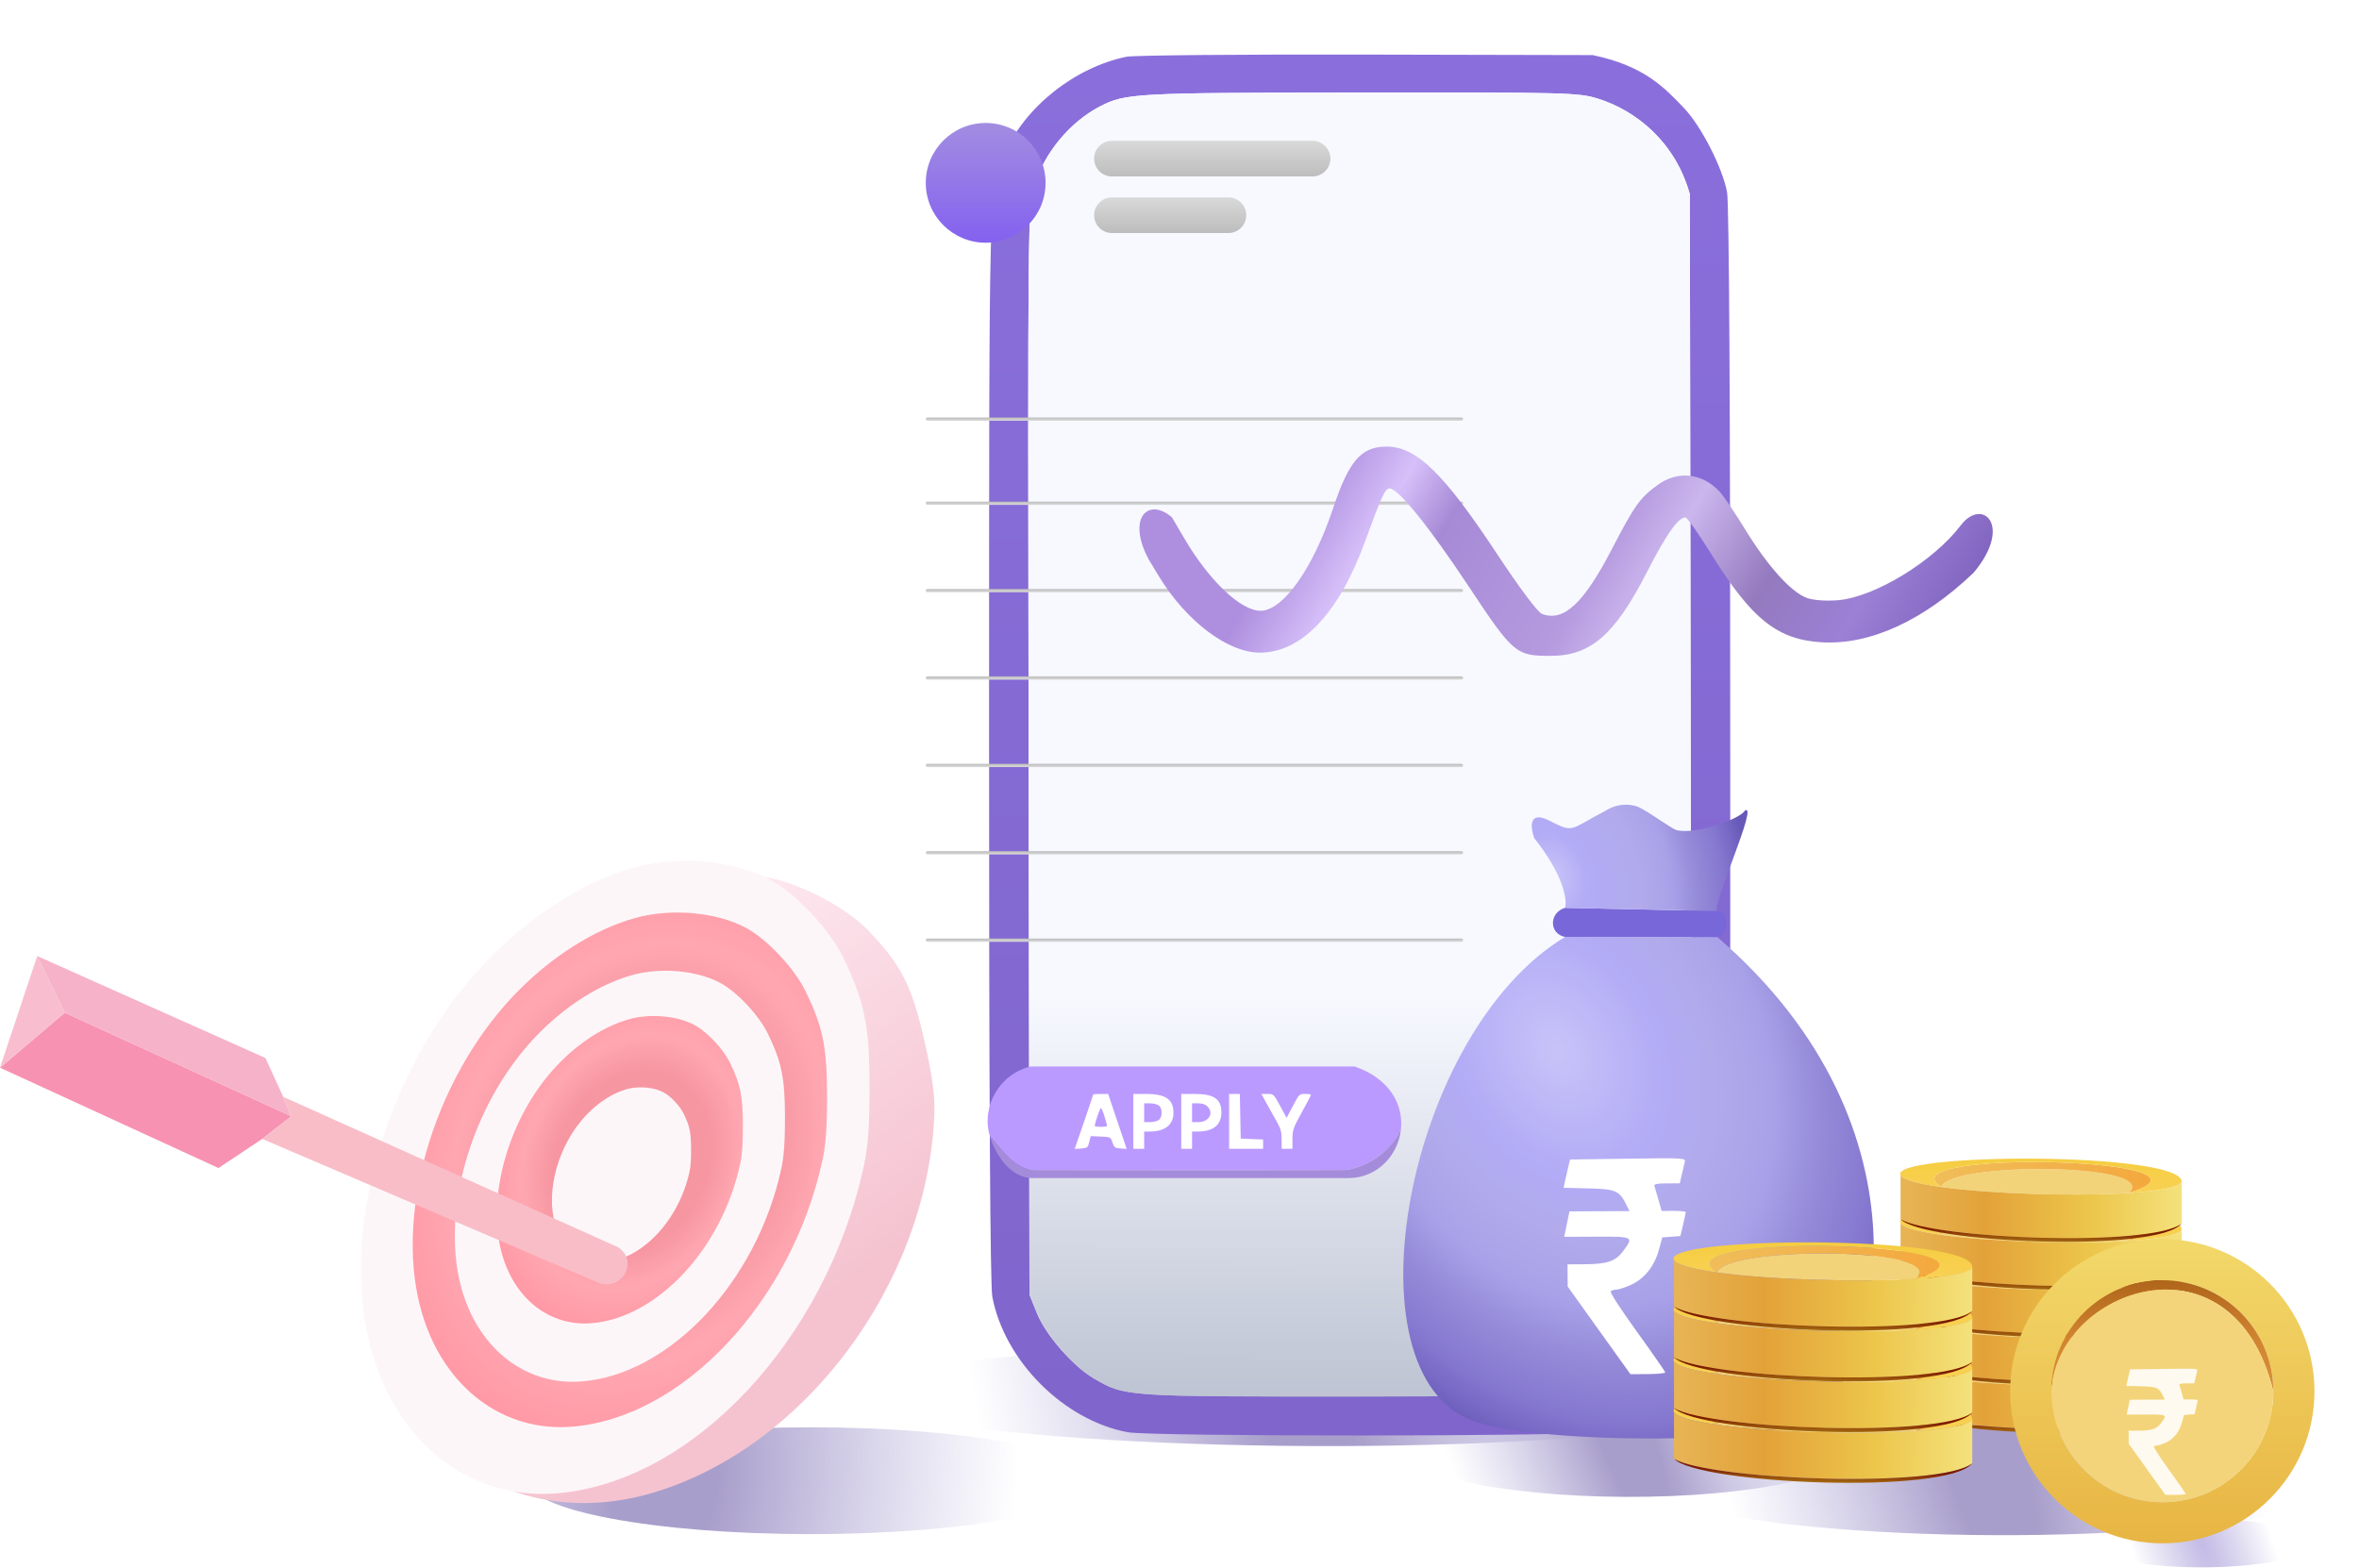 <svg width="173" height="115" viewBox="0 0 173 115" fill="none" xmlns="http://www.w3.org/2000/svg">
<ellipse cx="146.191" cy="108.584" rx="4.018" ry="26.055" transform="rotate(90.25 146.191 108.584)" fill="url(#paint0_diamond_3951_20854)"/>
<ellipse cx="59.467" cy="108.608" rx="20.772" ry="3.917" fill="url(#paint1_diamond_3951_20854)"/>
<ellipse cx="96.159" cy="102.364" rx="3.701" ry="33.235" transform="rotate(90.25 96.159 102.364)" fill="url(#paint2_diamond_3951_20854)"/>
<ellipse cx="119.186" cy="106.092" rx="3.701" ry="16.856" transform="rotate(90.25 119.186 106.092)" fill="url(#paint3_diamond_3951_20854)"/>
<ellipse cx="161.303" cy="113.166" rx="1.796" ry="8.179" transform="rotate(90.25 161.303 113.166)" fill="url(#paint4_diamond_3951_20854)"/>
<g filter="url(#filter0_d_3951_20854)">
<path fill-rule="evenodd" clip-rule="evenodd" d="M70.62 0.161C66.816 0.94 63.147 3.858 61.671 7.279C60.499 9.994 60.538 8.523 60.534 50.513C60.532 76.132 60.615 90.274 60.772 91.107C61.66 95.82 66.025 100.187 70.711 101.052C72.445 101.372 103.012 101.367 104.712 101.047C108.115 100.405 111.703 97.743 113.325 94.657C114.983 91.502 114.886 94.24 114.889 50.697C114.892 25.651 114.807 10.918 114.657 10.103C114.326 8.306 112.75 5.231 111.486 3.912C110.085 2.453 108.606 0.831 104.804 0.041L88.187 0.004C79.047 -0.017 71.142 0.054 70.62 0.161ZM105.177 3.233C107.98 4.105 110.861 6.41 111.926 10.249L111.988 50.117C112.057 93.699 112.13 91.18 110.727 93.57C109.466 95.717 106.866 97.624 104.438 98.184C103.772 98.337 97.525 98.43 87.577 98.433C70.392 98.44 70.517 98.448 68.197 97.091C66.689 96.209 64.691 93.916 64.052 92.335L63.498 90.961L63.434 51.08C63.372 11.954 63.38 11.169 63.84 9.652C64.572 7.236 66.45 4.96 68.656 3.812C70.532 2.837 71.179 2.803 87.75 2.786C102.903 2.771 103.767 2.794 105.177 3.233Z" fill="url(#paint5_linear_3951_20854)"/>
<path d="M105.177 3.233C107.98 4.105 110.861 6.41 111.926 10.249L111.988 50.117C112.057 93.699 112.13 91.18 110.727 93.57C109.466 95.717 106.866 97.624 104.438 98.184C103.772 98.337 97.525 98.43 87.577 98.433C70.392 98.44 70.517 98.448 68.197 97.091C66.689 96.209 64.691 93.916 64.052 92.335L63.498 90.961L63.434 51.08C63.372 11.954 63.38 11.169 63.84 9.652C64.572 7.236 66.45 4.96 68.656 3.812C70.532 2.837 71.179 2.803 87.75 2.786C102.903 2.771 103.767 2.794 105.177 3.233Z" fill="url(#paint6_linear_3951_20854)"/>
</g>
<circle cx="72.285" cy="13.411" r="4.392" fill="url(#paint7_linear_3951_20854)"/>
<path d="M81.543 10.328C80.822 10.328 80.237 10.913 80.237 11.634C80.237 12.355 80.822 12.939 81.543 12.939H96.261C96.982 12.939 97.567 12.355 97.567 11.634C97.567 10.913 96.982 10.328 96.261 10.328H81.543Z" fill="url(#paint8_linear_3951_20854)"/>
<path d="M81.543 14.48C80.822 14.48 80.237 15.065 80.237 15.786C80.237 16.507 80.822 17.092 81.543 17.092H90.089C90.81 17.092 91.395 16.507 91.395 15.786C91.395 15.065 90.81 14.48 90.089 14.48H81.543Z" fill="url(#paint9_linear_3951_20854)"/>
<path d="M68.012 30.859C67.947 30.859 67.894 30.806 67.894 30.741C67.894 30.675 67.947 30.622 68.012 30.622H107.182C107.247 30.622 107.3 30.675 107.3 30.741C107.3 30.806 107.247 30.859 107.182 30.859H68.012Z" fill="url(#paint10_linear_3951_20854)"/>
<path d="M68.012 37.031C67.947 37.031 67.894 36.978 67.894 36.913C67.894 36.847 67.947 36.794 68.012 36.794H107.182C107.247 36.794 107.3 36.847 107.3 36.913C107.3 36.978 107.247 37.031 107.182 37.031H68.012Z" fill="url(#paint11_linear_3951_20854)"/>
<path d="M68.012 43.441C67.947 43.441 67.894 43.388 67.894 43.323C67.894 43.257 67.947 43.204 68.012 43.204H107.182C107.247 43.204 107.3 43.257 107.3 43.323C107.3 43.388 107.247 43.441 107.182 43.441H68.012Z" fill="url(#paint12_linear_3951_20854)"/>
<path d="M68.012 49.852C67.947 49.852 67.894 49.798 67.894 49.733C67.894 49.667 67.947 49.614 68.012 49.614H107.182C107.247 49.614 107.3 49.667 107.3 49.733C107.3 49.798 107.247 49.852 107.182 49.852H68.012Z" fill="url(#paint13_linear_3951_20854)"/>
<path d="M68.012 56.262C67.947 56.262 67.894 56.209 67.894 56.143C67.894 56.078 67.947 56.024 68.012 56.024H107.182C107.247 56.024 107.3 56.078 107.3 56.143C107.3 56.209 107.247 56.262 107.182 56.262H68.012Z" fill="url(#paint14_linear_3951_20854)"/>
<path d="M68.012 62.672C67.947 62.672 67.894 62.619 67.894 62.553C67.894 62.488 67.947 62.434 68.012 62.434H107.182C107.247 62.434 107.3 62.488 107.3 62.553C107.3 62.619 107.247 62.672 107.182 62.672H68.012Z" fill="url(#paint15_linear_3951_20854)"/>
<path d="M68.012 69.078C67.947 69.078 67.894 69.025 67.894 68.959C67.894 68.894 67.947 68.841 68.012 68.841H107.182C107.247 68.841 107.3 68.894 107.3 68.959C107.3 69.025 107.247 69.078 107.182 69.078H68.012Z" fill="url(#paint16_linear_3951_20854)"/>
<path d="M143.791 38.536C141.803 41.156 137.516 43.778 134.823 44.022C134.001 44.096 133.043 44.034 132.56 43.875C131.416 43.498 129.678 41.59 128.025 38.897C127.268 37.663 126.422 36.404 126.144 36.099C124.866 34.696 123.066 34.485 121.573 35.565C120.271 36.506 119.882 37.052 118.192 40.306C116.125 44.285 114.668 45.631 113.08 45.028C112.774 44.912 111.431 43.119 109.803 40.653C105.872 34.7 103.875 32.756 101.696 32.758C99.814 32.76 98.928 33.789 97.736 37.362C96.284 41.709 94.086 44.8 92.446 44.8C90.989 44.8 88.67 42.592 86.833 39.457L85.951 37.952C84.239 36.448 82.598 37.952 84.239 41.035L84.988 42.268C86.989 45.562 90.04 47.87 92.392 47.87C95.461 47.87 98.18 44.998 100.107 39.723C101.334 36.364 101.582 35.827 101.91 35.827C102.536 35.827 104.813 38.644 107.659 42.937C110.995 47.97 111.155 48.106 113.729 48.106C116.663 48.106 118.438 46.553 120.807 41.915C122.187 39.212 123.076 37.952 123.602 37.952C123.73 37.952 124.608 39.2 125.555 40.727C128.457 45.405 130.361 46.918 133.586 47.111C137.138 47.322 141.064 45.525 144.744 42.001C147.643 38.536 145.376 36.448 143.791 38.536Z" fill="url(#paint17_linear_3951_20854)"/>
<path fill-rule="evenodd" clip-rule="evenodd" d="M72.59 83.326C71.944 81.137 73.303 78.76 75.607 78.223H99.346C101.987 79.141 102.934 81.087 102.738 82.852C101.652 85.036 99.55 85.74 98.635 85.819C91.395 85.859 76.706 85.819 75.846 85.819C74.421 85.819 73.319 84.118 72.59 83.326Z" fill="#BB9AFF"/>
<path d="M75.607 86.413H98.871C101.016 86.413 102.529 84.736 102.738 82.852C101.652 85.036 99.55 85.74 98.635 85.819C91.395 85.859 76.706 85.819 75.846 85.819C74.421 85.819 73.319 84.118 72.59 83.326C72.942 84.52 73.947 86.294 75.607 86.413Z" fill="#A58CDA"/>
<path fill-rule="evenodd" clip-rule="evenodd" d="M44.967 66.052C40.882 67.943 36.801 71.342 33.773 75.376C27.058 84.325 25.607 96.492 30.394 103.73C34.059 109.273 40.867 111.541 47.782 109.521C58.964 106.255 67.994 94.181 68.519 81.794C68.577 80.421 68.384 78.968 67.796 76.361C66.885 72.318 66.098 70.774 63.652 68.225C62.077 66.585 58.712 64.807 56.352 64.369C53.078 63.761 48.432 64.447 44.967 66.052Z" fill="url(#paint18_linear_3951_20854)"/>
<path fill-rule="evenodd" clip-rule="evenodd" d="M46.6 63.6C42.828 64.617 38.777 67.206 35.489 70.702C28.193 78.458 24.701 90.793 27.35 99.449C29.378 106.078 34.65 110.027 40.814 109.536C50.782 108.741 60.599 98.269 63.358 85.489C63.664 84.073 63.775 82.514 63.771 79.662C63.766 75.238 63.397 73.446 61.828 70.221C60.817 68.145 58.334 65.508 56.442 64.501C53.817 63.105 49.801 62.737 46.6 63.6Z" fill="#FDF6F9"/>
<path fill-rule="evenodd" clip-rule="evenodd" d="M46.665 67.31C43.593 68.137 40.293 70.241 37.614 73.083C31.672 79.386 28.827 89.412 30.985 96.447C32.637 101.835 36.931 105.045 41.952 104.645C50.072 103.999 58.068 95.489 60.316 85.101C60.565 83.95 60.655 82.683 60.652 80.365C60.648 76.769 60.347 75.312 59.069 72.691C58.246 71.004 56.224 68.861 54.682 68.043C52.544 66.907 49.272 66.608 46.665 67.31Z" fill="url(#paint19_radial_3951_20854)"/>
<path fill-rule="evenodd" clip-rule="evenodd" d="M46.421 71.504C43.973 72.164 41.343 73.845 39.209 76.115C34.473 81.149 32.206 89.158 33.926 94.777C35.242 99.08 38.664 101.644 42.665 101.325C49.136 100.809 55.508 94.011 57.299 85.714C57.497 84.795 57.569 83.783 57.567 81.931C57.563 79.059 57.324 77.896 56.305 75.802C55.649 74.454 54.038 72.743 52.809 72.089C51.105 71.182 48.499 70.943 46.421 71.504Z" fill="#FDF6F9"/>
<path fill-rule="evenodd" clip-rule="evenodd" d="M46.176 74.748C44.352 75.242 42.393 76.5 40.802 78.197C37.274 81.963 35.585 87.954 36.866 92.157C37.847 95.376 40.397 97.294 43.378 97.056C48.199 96.669 52.947 91.585 54.281 85.378C54.429 84.69 54.483 83.933 54.481 82.548C54.479 80.4 54.3 79.53 53.541 77.964C53.053 76.955 51.852 75.675 50.936 75.186C49.667 74.508 47.724 74.329 46.176 74.748Z" fill="url(#paint20_radial_3951_20854)"/>
<path fill-rule="evenodd" clip-rule="evenodd" d="M45.983 79.882C44.951 80.162 43.843 80.877 42.943 81.842C40.946 83.983 39.991 87.388 40.715 89.777C41.271 91.607 42.713 92.697 44.4 92.562C47.128 92.342 49.814 89.452 50.569 85.924C50.653 85.533 50.683 85.103 50.682 84.315C50.681 83.094 50.58 82.6 50.15 81.709C49.874 81.136 49.194 80.409 48.676 80.13C47.958 79.745 46.859 79.644 45.983 79.882Z" fill="#FDF6F9"/>
<g filter="url(#filter1_d_3951_20854)">
<path d="M19.229 76.538L21.365 74.876L4.748 67.279L0 71.315L16.024 78.674L19.229 76.538Z" fill="#F792B3"/>
<path d="M4.748 67.279L2.73 63.125L0 71.315L4.748 67.279Z" fill="#F8BDCF"/>
<path d="M21.365 74.876L20.772 73.451L19.466 70.603L2.73 63.125L4.748 67.279L21.365 74.876Z" fill="#F6B2C9"/>
<path d="M45.342 84.49L20.772 73.451L21.365 74.876L19.229 76.538L43.917 87.101C45.579 87.695 46.885 85.558 45.342 84.49Z" fill="#F9BDC8"/>
</g>
<path d="M125.934 68.724H114.776C103.146 75.727 98.515 100.7 108.011 104.214C112.76 105.971 130.351 105.923 132.82 104.214C137.805 100.762 142.315 82.849 125.934 68.724Z" fill="url(#paint21_radial_3951_20854)"/>
<path d="M125.934 66.825L114.776 66.587C113.59 66.943 113.59 68.486 114.776 68.724H125.934C126.646 68.724 127.002 66.825 125.934 66.825Z" fill="#7867D9"/>
<path d="M113.59 60.178C112.07 59.418 112.244 60.732 112.521 61.483C114.706 64.237 114.935 66.033 114.776 66.587L125.934 66.825C125.554 66.35 129.02 58.753 127.951 59.466C127.666 60.035 124.39 61.246 122.966 60.89C122.586 60.795 121.067 59.644 120.236 59.228C119.841 59.03 118.788 58.801 117.744 59.466C115.014 60.89 115.489 61.127 113.59 60.178Z" fill="url(#paint22_radial_3951_20854)"/>
<g filter="url(#filter2_d_3951_20854)">
<path fill-rule="evenodd" clip-rule="evenodd" d="M117.1 86.708C119.798 86.695 119.825 86.71 119.035 87.767C118.473 88.519 117.873 88.723 116.195 88.731L114.956 88.737L114.962 89.553L114.969 90.368L117.269 93.581L119.569 96.793L120.848 96.787C121.552 96.784 122.125 96.728 122.121 96.664C122.117 96.6 121.185 95.259 120.05 93.684C118.751 91.882 118.039 90.778 118.129 90.705C118.208 90.642 118.401 90.589 118.559 90.587C118.717 90.585 119.183 90.432 119.595 90.247C120.591 89.801 121.328 88.881 121.657 87.673L121.905 86.762L122.569 86.712L123.232 86.662L123.43 85.83C123.539 85.372 123.627 84.956 123.627 84.905C123.627 84.854 123.229 84.814 122.743 84.816L121.858 84.821L121.627 84.006C121.5 83.558 121.366 83.104 121.328 82.998C121.278 82.853 121.504 82.803 122.224 82.799L123.187 82.795L123.342 82.134C123.428 81.77 123.526 81.349 123.562 81.198C123.623 80.94 123.385 80.928 119.384 80.986L115.142 81.047L114.985 81.698C114.898 82.056 114.792 82.523 114.748 82.736L114.669 83.123L116.476 83.165C118.474 83.211 118.757 83.331 119.259 84.345L119.5 84.832L117.299 84.843L115.099 84.853L114.907 85.786L114.715 86.719L117.1 86.708Z" fill="white"/>
</g>
<path d="M156.108 101.541C152.117 101.796 146.004 101.61 142.362 101.102C142.973 99.229 158.552 99.333 156.108 101.541Z" fill="url(#paint23_linear_3951_20854)"/>
<path d="M142.362 101.102C137.932 98.269 164.433 98.956 156.108 101.541C158.552 99.333 142.973 99.229 142.362 101.102Z" fill="url(#paint24_linear_3951_20854)"/>
<path d="M160.001 100.713C160.003 98.498 138.389 98.574 139.381 100.254C139.638 100.592 140.761 100.878 142.362 101.102C137.932 98.269 164.433 98.956 156.108 101.541C158.287 101.403 159.834 101.133 160.001 100.713Z" fill="url(#paint25_linear_3951_20854)"/>
<path d="M142.362 101.102C140.761 100.878 139.638 100.592 139.381 100.254V103.462C141.751 104.913 157.861 105.549 160.001 103.768V100.713C159.834 101.133 158.287 101.403 156.108 101.541C152.117 101.796 146.004 101.61 142.362 101.102Z" fill="url(#paint26_linear_3951_20854)"/>
<path d="M139.381 103.462C141.751 104.913 157.861 105.549 160.001 103.768C158.289 105.967 141.063 105.219 139.381 103.462Z" fill="url(#paint27_linear_3951_20854)"/>
<path d="M156.108 98.03C152.117 98.284 146.004 98.098 142.362 97.59C142.973 95.717 158.552 95.821 156.108 98.03Z" fill="url(#paint28_linear_3951_20854)"/>
<path d="M142.362 97.59C137.932 94.757 164.433 95.445 156.108 98.03C158.552 95.821 142.973 95.717 142.362 97.59Z" fill="url(#paint29_linear_3951_20854)"/>
<path d="M160.001 97.201C160.003 94.986 138.389 95.063 139.381 96.743C139.638 97.081 140.761 97.366 142.362 97.59C137.932 94.757 164.433 95.445 156.108 98.03C158.287 97.891 159.834 97.621 160.001 97.201Z" fill="url(#paint30_linear_3951_20854)"/>
<path d="M142.362 97.59C140.761 97.366 139.638 97.081 139.381 96.743V99.95C141.751 101.401 157.861 102.037 160.001 100.256V97.201C159.834 97.621 158.287 97.891 156.108 98.03C152.117 98.284 146.004 98.098 142.362 97.59Z" fill="url(#paint31_linear_3951_20854)"/>
<path d="M139.381 99.95C141.751 101.401 157.861 102.037 160.001 100.256C158.289 102.455 141.063 101.707 139.381 99.95Z" fill="url(#paint32_linear_3951_20854)"/>
<path d="M156.108 94.522C152.117 94.776 146.004 94.59 142.362 94.082C142.973 92.209 158.552 92.313 156.108 94.522Z" fill="url(#paint33_linear_3951_20854)"/>
<path d="M142.362 94.082C137.932 91.249 164.433 91.937 156.108 94.522C158.552 92.313 142.973 92.209 142.362 94.082Z" fill="url(#paint34_linear_3951_20854)"/>
<path d="M160.001 93.693C160.003 91.478 138.389 91.555 139.381 93.235C139.638 93.573 140.761 93.859 142.362 94.082C137.932 91.249 164.433 91.937 156.108 94.522C158.287 94.383 159.834 94.113 160.001 93.693Z" fill="url(#paint35_linear_3951_20854)"/>
<path d="M142.362 94.082C140.761 93.859 139.638 93.573 139.381 93.235V96.443C141.751 97.894 157.861 98.529 160.001 96.748V93.693C159.834 94.113 158.287 94.383 156.108 94.522C152.117 94.776 146.004 94.59 142.362 94.082Z" fill="url(#paint36_linear_3951_20854)"/>
<path d="M139.381 96.443C141.751 97.894 157.861 98.529 160.001 96.748C158.289 98.948 141.063 98.199 139.381 96.443Z" fill="url(#paint37_linear_3951_20854)"/>
<path d="M156.108 91.014C152.117 91.268 146.004 91.082 142.362 90.574C142.973 88.701 158.552 88.805 156.108 91.014Z" fill="url(#paint38_linear_3951_20854)"/>
<path d="M142.362 90.574C137.932 87.742 164.433 88.429 156.108 91.014C158.552 88.805 142.973 88.701 142.362 90.574Z" fill="url(#paint39_linear_3951_20854)"/>
<path d="M160.001 90.185C160.003 87.971 138.389 88.047 139.381 89.727C139.638 90.065 140.761 90.351 142.362 90.574C137.932 87.742 164.433 88.429 156.108 91.014C158.287 90.875 159.834 90.605 160.001 90.185Z" fill="url(#paint40_linear_3951_20854)"/>
<path d="M142.362 90.574C140.761 90.351 139.638 90.065 139.381 89.727V92.935C141.751 94.386 157.861 95.021 160.001 93.24V90.185C159.834 90.605 158.287 90.875 156.108 91.014C152.117 91.268 146.004 91.082 142.362 90.574Z" fill="url(#paint41_linear_3951_20854)"/>
<path d="M139.381 92.935C141.751 94.386 157.861 95.021 160.001 93.24C158.289 95.44 141.063 94.691 139.381 92.935Z" fill="url(#paint42_linear_3951_20854)"/>
<path d="M156.108 87.506C152.117 87.76 146.004 87.575 142.362 87.066C142.973 85.193 158.552 85.297 156.108 87.506Z" fill="url(#paint43_linear_3951_20854)"/>
<path d="M142.362 87.066C137.932 84.234 164.433 84.921 156.108 87.506C158.552 85.297 142.973 85.193 142.362 87.066Z" fill="url(#paint44_linear_3951_20854)"/>
<path d="M160.001 86.677C160.003 84.463 138.389 84.539 139.381 86.219C139.638 86.557 140.761 86.843 142.362 87.066C137.932 84.234 164.433 84.921 156.108 87.506C158.287 87.367 159.834 87.097 160.001 86.677Z" fill="url(#paint45_linear_3951_20854)"/>
<path d="M142.362 87.066C140.761 86.843 139.638 86.557 139.381 86.219V89.427C141.751 90.878 157.861 91.513 160.001 89.732V86.677C159.834 87.097 158.287 87.367 156.108 87.506C152.117 87.76 146.004 87.575 142.362 87.066Z" fill="url(#paint46_linear_3951_20854)"/>
<path d="M139.381 89.427C141.751 90.878 157.861 91.513 160.001 89.732C158.289 91.932 141.063 91.183 139.381 89.427Z" fill="url(#paint47_linear_3951_20854)"/>
<path d="M140.509 104.964C136.275 105.234 129.791 105.037 125.927 104.498C126.575 102.511 143.101 102.621 140.509 104.964Z" fill="url(#paint48_linear_3951_20854)"/>
<path d="M125.927 104.498C121.229 101.493 149.339 102.222 140.509 104.964C143.101 102.621 126.575 102.511 125.927 104.498Z" fill="url(#paint49_linear_3951_20854)"/>
<path d="M144.638 104.085C144.64 101.736 121.713 101.817 122.766 103.599C123.038 103.958 124.229 104.261 125.927 104.498C121.229 101.493 149.339 102.222 140.509 104.964C142.82 104.817 144.46 104.531 144.638 104.085Z" fill="url(#paint50_linear_3951_20854)"/>
<path d="M125.927 104.498C124.229 104.261 123.038 103.958 122.766 103.599V107.001C125.279 108.541 142.368 109.215 144.638 107.326V104.085C144.46 104.531 142.82 104.817 140.509 104.964C136.275 105.234 129.791 105.037 125.927 104.498Z" fill="url(#paint51_linear_3951_20854)"/>
<path d="M122.766 107.001C125.279 108.541 142.368 109.215 144.638 107.326C142.822 109.659 124.55 108.865 122.766 107.001Z" fill="url(#paint52_linear_3951_20854)"/>
<path d="M140.509 101.241C136.275 101.511 129.791 101.314 125.927 100.775C126.575 98.788 143.101 98.898 140.509 101.241Z" fill="url(#paint53_linear_3951_20854)"/>
<path d="M125.927 100.775C121.229 97.77 149.339 98.499 140.509 101.241C143.101 98.898 126.575 98.788 125.927 100.775Z" fill="url(#paint54_linear_3951_20854)"/>
<path d="M144.638 100.362C144.64 98.013 121.713 98.094 122.766 99.876C123.038 100.235 124.229 100.538 125.927 100.775C121.229 97.77 149.339 98.499 140.509 101.241C142.82 101.094 144.46 100.808 144.638 100.362Z" fill="url(#paint55_linear_3951_20854)"/>
<path d="M125.927 100.775C124.229 100.538 123.038 100.235 122.766 99.876V103.279C125.279 104.818 142.368 105.492 144.638 103.603V100.362C144.46 100.808 142.82 101.094 140.509 101.241C136.275 101.511 129.791 101.314 125.927 100.775Z" fill="url(#paint56_linear_3951_20854)"/>
<path d="M122.766 103.279C125.279 104.818 142.368 105.492 144.638 103.603C142.822 105.936 124.55 105.142 122.766 103.279Z" fill="url(#paint57_linear_3951_20854)"/>
<path d="M140.509 97.523C136.275 97.792 129.791 97.595 125.927 97.056C126.575 95.069 143.101 95.18 140.509 97.523Z" fill="url(#paint58_linear_3951_20854)"/>
<path d="M125.927 97.056C121.229 94.052 149.339 94.781 140.509 97.523C143.101 95.18 126.575 95.069 125.927 97.056Z" fill="url(#paint59_linear_3951_20854)"/>
<path d="M144.638 96.644C144.64 94.294 121.713 94.376 122.766 96.158C123.038 96.516 124.229 96.819 125.927 97.056C121.229 94.052 149.339 94.781 140.509 97.523C142.82 97.375 144.46 97.089 144.638 96.644Z" fill="url(#paint60_linear_3951_20854)"/>
<path d="M125.927 97.056C124.229 96.819 123.038 96.516 122.766 96.158V99.56C125.279 101.099 142.368 101.773 144.638 99.884V96.644C144.46 97.089 142.82 97.375 140.509 97.523C136.275 97.792 129.791 97.595 125.927 97.056Z" fill="url(#paint61_linear_3951_20854)"/>
<path d="M122.766 99.56C125.279 101.099 142.368 101.773 144.638 99.884C142.822 102.217 124.55 101.423 122.766 99.56Z" fill="url(#paint62_linear_3951_20854)"/>
<path d="M140.509 93.8C136.275 94.07 129.791 93.873 125.927 93.334C126.575 91.347 143.101 91.457 140.509 93.8Z" fill="url(#paint63_linear_3951_20854)"/>
<path d="M125.927 93.334C121.229 90.329 149.339 91.058 140.509 93.8C143.101 91.457 126.575 91.347 125.927 93.334Z" fill="url(#paint64_linear_3951_20854)"/>
<path d="M144.638 92.921C144.64 90.572 121.713 90.653 122.766 92.435C123.038 92.793 124.229 93.097 125.927 93.334C121.229 90.329 149.339 91.058 140.509 93.8C142.82 93.653 144.46 93.367 144.638 92.921Z" fill="url(#paint65_linear_3951_20854)"/>
<path d="M125.927 93.334C124.229 93.097 123.038 92.793 122.766 92.435V95.837C125.279 97.377 142.368 98.051 144.638 96.162V92.921C144.46 93.367 142.82 93.653 140.509 93.8C136.275 94.07 129.791 93.873 125.927 93.334Z" fill="url(#paint66_linear_3951_20854)"/>
<path d="M122.766 95.837C125.279 97.377 142.368 98.051 144.638 96.162C142.822 98.495 124.55 97.701 122.766 95.837Z" fill="url(#paint67_linear_3951_20854)"/>
<path d="M169.734 102.044C169.734 108.206 164.738 113.201 158.576 113.201C152.414 113.201 147.419 108.206 147.419 102.044C147.419 95.882 152.414 90.887 158.576 90.887C164.738 90.887 169.734 95.882 169.734 102.044ZM150.435 102.044C150.435 106.54 154.08 110.185 158.576 110.185C163.072 110.185 166.717 106.54 166.717 102.044C166.717 97.548 163.072 93.903 158.576 93.903C154.08 93.903 150.435 97.548 150.435 102.044Z" fill="url(#paint68_linear_3951_20854)"/>
<path d="M166.717 102.044C166.717 97.548 163.072 93.903 158.576 93.903C154.08 93.903 150.435 97.548 150.435 102.044C150.825 94.528 163.744 89.947 166.717 102.044Z" fill="url(#paint69_linear_3951_20854)"/>
<path d="M150.435 102.044C150.435 106.54 154.08 110.185 158.576 110.185C163.072 110.185 166.717 106.54 166.717 102.044C163.744 89.947 150.825 94.528 150.435 102.044Z" fill="url(#paint70_linear_3951_20854)"/>
<g filter="url(#filter3_d_3951_20854)">
<path fill-rule="evenodd" clip-rule="evenodd" d="M157.358 100.753C158.935 100.745 158.951 100.754 158.489 101.373C158.161 101.813 157.81 101.932 156.829 101.936L156.104 101.94L156.108 102.417L156.111 102.894L157.456 104.772L158.801 106.65L159.55 106.647C159.961 106.645 160.296 106.613 160.294 106.575C160.292 106.538 159.747 105.753 159.083 104.832C158.323 103.779 157.907 103.133 157.959 103.091C158.005 103.054 158.119 103.022 158.211 103.021C158.303 103.02 158.576 102.931 158.817 102.823C159.399 102.562 159.83 102.024 160.023 101.318L160.168 100.785L160.556 100.756L160.943 100.727L161.059 100.24C161.123 99.972 161.175 99.728 161.174 99.699C161.174 99.669 160.942 99.646 160.657 99.647L160.14 99.65L160.005 99.173C159.931 98.911 159.852 98.646 159.83 98.584C159.801 98.499 159.933 98.47 160.354 98.468L160.917 98.465L161.008 98.079C161.058 97.866 161.116 97.62 161.136 97.532C161.172 97.38 161.033 97.373 158.693 97.407L156.213 97.443L156.121 97.824C156.07 98.033 156.008 98.306 155.983 98.431L155.936 98.657L156.993 98.681C158.161 98.709 158.327 98.779 158.62 99.371L158.761 99.656L157.474 99.662L156.187 99.669L156.076 100.214L155.963 100.76L157.358 100.753Z" fill="#FFFAEF"/>
</g>
<path fill-rule="evenodd" clip-rule="evenodd" d="M80.17 80.284C80.17 80.31 79.865 81.218 79.492 82.302L78.814 84.274L79.293 84.239C79.745 84.205 79.779 84.178 79.879 83.768L79.985 83.332L80.719 83.365C81.447 83.399 81.454 83.402 81.586 83.801C81.704 84.161 81.765 84.207 82.172 84.238L82.625 84.272L81.946 82.255L81.267 80.238H80.718C80.417 80.238 80.17 80.259 80.17 80.284ZM83.115 82.249V84.261H83.512H83.908V83.629V82.997L84.333 82.996C85.436 82.994 86.061 82.495 86.058 81.617C86.055 80.635 85.478 80.239 84.05 80.239L83.115 80.238V82.249ZM86.627 82.249V84.261H87.023H87.42V83.629V82.997L87.845 82.996C88.975 82.994 89.572 82.51 89.572 81.597C89.572 80.608 89.034 80.238 87.596 80.238H86.627V82.249ZM90.139 82.249V84.261H91.385H92.631V83.921V83.581L91.81 83.548L90.989 83.514L90.957 81.876L90.926 80.238H90.532H90.139V82.249ZM92.867 80.899C93.069 81.263 93.404 81.86 93.612 82.227C93.925 82.779 93.991 83.012 93.991 83.577V84.261H94.387H94.784V83.546C94.784 82.885 94.835 82.737 95.463 81.599C95.837 80.922 96.143 80.339 96.143 80.303C96.143 80.267 95.949 80.238 95.712 80.238C95.292 80.238 95.271 80.259 94.818 81.117L94.355 81.996L93.879 81.117C93.41 80.25 93.398 80.238 92.952 80.238H92.501L92.867 80.899ZM84.982 81.084C85.263 81.293 85.263 81.942 84.982 82.151C84.866 82.237 84.577 82.307 84.34 82.307H83.908V81.617V80.928H84.34C84.577 80.928 84.866 80.998 84.982 81.084ZM88.553 81.158C89.041 81.653 88.655 82.307 87.873 82.307H87.42V81.617V80.928H87.873C88.175 80.928 88.402 81.004 88.553 81.158ZM80.999 81.886C81.103 82.224 81.189 82.534 81.189 82.576C81.189 82.618 80.985 82.652 80.736 82.652C80.487 82.652 80.283 82.618 80.283 82.576C80.283 82.39 80.671 81.273 80.736 81.273C80.776 81.273 80.894 81.549 80.999 81.886Z" fill="white"/>
<defs>
<filter id="filter0_d_3951_20854" x="60.534" y="0" width="66.356" height="105.289" filterUnits="userSpaceOnUse" color-interpolation-filters="sRGB">
<feFlood flood-opacity="0" result="BackgroundImageFix"/>
<feColorMatrix in="SourceAlpha" type="matrix" values="0 0 0 0 0 0 0 0 0 0 0 0 0 0 0 0 0 0 127 0" result="hardAlpha"/>
<feOffset dx="12" dy="4"/>
<feComposite in2="hardAlpha" operator="out"/>
<feColorMatrix type="matrix" values="0 0 0 0 0 0 0 0 0 0 0 0 0 0 0 0 0 0 0.04 0"/>
<feBlend mode="normal" in2="BackgroundImageFix" result="effect1_dropShadow_3951_20854"/>
<feBlend mode="normal" in="SourceGraphic" in2="effect1_dropShadow_3951_20854" result="shape"/>
</filter>
<filter id="filter1_d_3951_20854" x="0" y="63.125" width="46.03" height="31.078" filterUnits="userSpaceOnUse" color-interpolation-filters="sRGB">
<feFlood flood-opacity="0" result="BackgroundImageFix"/>
<feColorMatrix in="SourceAlpha" type="matrix" values="0 0 0 0 0 0 0 0 0 0 0 0 0 0 0 0 0 0 127 0" result="hardAlpha"/>
<feOffset dy="7"/>
<feComposite in2="hardAlpha" operator="out"/>
<feColorMatrix type="matrix" values="0 0 0 0 0 0 0 0 0 0 0 0 0 0 0 0 0 0 0.25 0"/>
<feBlend mode="normal" in2="BackgroundImageFix" result="effect1_dropShadow_3951_20854"/>
<feBlend mode="normal" in="SourceGraphic" in2="effect1_dropShadow_3951_20854" result="shape"/>
</filter>
<filter id="filter2_d_3951_20854" x="114.669" y="80.957" width="8.958" height="19.836" filterUnits="userSpaceOnUse" color-interpolation-filters="sRGB">
<feFlood flood-opacity="0" result="BackgroundImageFix"/>
<feColorMatrix in="SourceAlpha" type="matrix" values="0 0 0 0 0 0 0 0 0 0 0 0 0 0 0 0 0 0 127 0" result="hardAlpha"/>
<feOffset dy="4"/>
<feComposite in2="hardAlpha" operator="out"/>
<feColorMatrix type="matrix" values="0 0 0 0 0 0 0 0 0 0 0 0 0 0 0 0 0 0 0.25 0"/>
<feBlend mode="normal" in2="BackgroundImageFix" result="effect1_dropShadow_3951_20854"/>
<feBlend mode="normal" in="SourceGraphic" in2="effect1_dropShadow_3951_20854" result="shape"/>
</filter>
<filter id="filter3_d_3951_20854" x="155.937" y="97.391" width="5.238" height="12.262" filterUnits="userSpaceOnUse" color-interpolation-filters="sRGB">
<feFlood flood-opacity="0" result="BackgroundImageFix"/>
<feColorMatrix in="SourceAlpha" type="matrix" values="0 0 0 0 0 0 0 0 0 0 0 0 0 0 0 0 0 0 127 0" result="hardAlpha"/>
<feOffset dy="3"/>
<feComposite in2="hardAlpha" operator="out"/>
<feColorMatrix type="matrix" values="0 0 0 0 0.698 0 0 0 0 0.408 0 0 0 0 0.11 0 0 0 0.43 0"/>
<feBlend mode="normal" in2="BackgroundImageFix" result="effect1_dropShadow_3951_20854"/>
<feBlend mode="normal" in="SourceGraphic" in2="effect1_dropShadow_3951_20854" result="shape"/>
</filter>
<radialGradient id="paint0_diamond_3951_20854" cx="0" cy="0" r="1" gradientUnits="userSpaceOnUse" gradientTransform="translate(144.111 109.22) rotate(74.907) scale(19.087 67.617)">
<stop offset="0.15" stop-color="#A89ECB"/>
<stop offset="1" stop-color="#BAB3DE" stop-opacity="0"/>
</radialGradient>
<radialGradient id="paint1_diamond_3951_20854" cx="0" cy="0" r="1" gradientUnits="userSpaceOnUse" gradientTransform="translate(48.716 108.704) rotate(6.155) scale(25.84 38.814)">
<stop offset="0.15" stop-color="#A89ECB"/>
<stop offset="1" stop-color="#BAB3DE" stop-opacity="0"/>
</radialGradient>
<radialGradient id="paint2_diamond_3951_20854" cx="0" cy="0" r="1" gradientUnits="userSpaceOnUse" gradientTransform="translate(94.243 103.175) rotate(78.982) scale(23.949 63.305)">
<stop offset="0.15" stop-color="#A89ECB"/>
<stop offset="1" stop-color="#BAB3DE" stop-opacity="0"/>
</radialGradient>
<radialGradient id="paint3_diamond_3951_20854" cx="0" cy="0" r="1" gradientUnits="userSpaceOnUse" gradientTransform="translate(117.271 106.503) rotate(68.998) scale(12.771 60.209)">
<stop offset="0.15" stop-color="#A89ECB"/>
<stop offset="1" stop-color="#BAB3DE" stop-opacity="0"/>
</radialGradient>
<radialGradient id="paint4_diamond_3951_20854" cx="0" cy="0" r="1" gradientUnits="userSpaceOnUse" gradientTransform="translate(160.374 113.366) rotate(68.998) scale(6.197 29.216)">
<stop stop-color="#C3BAE6"/>
<stop offset="0.807" stop-color="#BAB3DE" stop-opacity="0"/>
</radialGradient>
<linearGradient id="paint5_linear_3951_20854" x1="87.712" y1="0" x2="87.597" y2="111.93" gradientUnits="userSpaceOnUse">
<stop stop-color="#8A6FDC"/>
<stop offset="1" stop-color="#7E64CA"/>
</linearGradient>
<linearGradient id="paint6_linear_3951_20854" x1="87.712" y1="0" x2="87.597" y2="111.93" gradientUnits="userSpaceOnUse">
<stop offset="0.618" stop-color="#F7F9FF"/>
<stop offset="1" stop-color="#A4ABBF"/>
</linearGradient>
<linearGradient id="paint7_linear_3951_20854" x1="72.285" y1="9.02" x2="72.285" y2="17.803" gradientUnits="userSpaceOnUse">
<stop stop-color="#A28DE1"/>
<stop offset="1" stop-color="#8461EF"/>
</linearGradient>
<linearGradient id="paint8_linear_3951_20854" x1="88.902" y1="10.328" x2="88.902" y2="12.939" gradientUnits="userSpaceOnUse">
<stop stop-color="#D9D9D9"/>
<stop offset="1" stop-color="#BDBDBD"/>
</linearGradient>
<linearGradient id="paint9_linear_3951_20854" x1="85.816" y1="14.48" x2="85.816" y2="17.092" gradientUnits="userSpaceOnUse">
<stop stop-color="#D9D9D9"/>
<stop offset="1" stop-color="#BDBDBD"/>
</linearGradient>
<linearGradient id="paint10_linear_3951_20854" x1="87.597" y1="30.859" x2="87.597" y2="30.622" gradientUnits="userSpaceOnUse">
<stop stop-color="#D9D9D9"/>
<stop offset="1" stop-color="#BDBDBD"/>
</linearGradient>
<linearGradient id="paint11_linear_3951_20854" x1="87.597" y1="37.031" x2="87.597" y2="36.794" gradientUnits="userSpaceOnUse">
<stop stop-color="#D9D9D9"/>
<stop offset="1" stop-color="#BDBDBD"/>
</linearGradient>
<linearGradient id="paint12_linear_3951_20854" x1="87.597" y1="43.441" x2="87.597" y2="43.204" gradientUnits="userSpaceOnUse">
<stop stop-color="#D9D9D9"/>
<stop offset="1" stop-color="#BDBDBD"/>
</linearGradient>
<linearGradient id="paint13_linear_3951_20854" x1="87.597" y1="49.852" x2="87.597" y2="49.614" gradientUnits="userSpaceOnUse">
<stop stop-color="#D9D9D9"/>
<stop offset="1" stop-color="#BDBDBD"/>
</linearGradient>
<linearGradient id="paint14_linear_3951_20854" x1="87.597" y1="56.262" x2="87.597" y2="56.024" gradientUnits="userSpaceOnUse">
<stop stop-color="#D9D9D9"/>
<stop offset="1" stop-color="#BDBDBD"/>
</linearGradient>
<linearGradient id="paint15_linear_3951_20854" x1="87.597" y1="62.672" x2="87.597" y2="62.434" gradientUnits="userSpaceOnUse">
<stop stop-color="#D9D9D9"/>
<stop offset="1" stop-color="#BDBDBD"/>
</linearGradient>
<linearGradient id="paint16_linear_3951_20854" x1="87.597" y1="69.078" x2="87.597" y2="68.841" gradientUnits="userSpaceOnUse">
<stop stop-color="#D9D9D9"/>
<stop offset="1" stop-color="#BDBDBD"/>
</linearGradient>
<linearGradient id="paint17_linear_3951_20854" x1="102.434" y1="25.399" x2="141.603" y2="48.188" gradientUnits="userSpaceOnUse">
<stop stop-color="#AE8FDF"/>
<stop offset="0.12" stop-color="#D6C0F9"/>
<stop offset="0.214" stop-color="#A78AD6"/>
<stop offset="0.458" stop-color="#B59ADF"/>
<stop offset="0.547" stop-color="#CBB6ED"/>
<stop offset="0.62" stop-color="#B39BD8"/>
<stop offset="0.708" stop-color="#947ABE"/>
<stop offset="0.859" stop-color="#9B80D6"/>
<stop offset="1" stop-color="#8164BF"/>
</linearGradient>
<linearGradient id="paint18_linear_3951_20854" x1="62.089" y1="94.136" x2="41.569" y2="66.839" gradientUnits="userSpaceOnUse">
<stop stop-color="#F5C3D0"/>
<stop offset="1" stop-color="#FFF0F7"/>
</linearGradient>
<radialGradient id="paint19_radial_3951_20854" cx="0" cy="0" r="1" gradientUnits="userSpaceOnUse" gradientTransform="translate(46.883 84.857) rotate(115.317) scale(21.928 17.653)">
<stop offset="0.526" stop-color="#F696A1"/>
<stop offset="0.733" stop-color="#FFA7B1"/>
<stop offset="0.969" stop-color="#FF99A5"/>
</radialGradient>
<radialGradient id="paint20_radial_3951_20854" cx="0" cy="0" r="1" gradientUnits="userSpaceOnUse" gradientTransform="translate(46.306 85.232) rotate(115.178) scale(13.087 10.493)">
<stop offset="0.526" stop-color="#F696A1"/>
<stop offset="0.733" stop-color="#FFA7B1"/>
<stop offset="0.969" stop-color="#FF99A5"/>
</radialGradient>
<radialGradient id="paint21_radial_3951_20854" cx="0" cy="0" r="1" gradientUnits="userSpaceOnUse" gradientTransform="translate(114.184 77.032) rotate(61.809) scale(33.668 24.987)">
<stop stop-color="#C8C4F8"/>
<stop offset="0.29" stop-color="#B2ABF6"/>
<stop offset="0.427" stop-color="#B1ABEC"/>
<stop offset="0.589" stop-color="#A8A1E8"/>
<stop offset="0.717" stop-color="#948AD8"/>
<stop offset="0.863" stop-color="#8476CF"/>
<stop offset="0.996" stop-color="#6759B7"/>
</radialGradient>
<radialGradient id="paint22_radial_3951_20854" cx="0" cy="0" r="1" gradientUnits="userSpaceOnUse" gradientTransform="translate(113.947 64.213) rotate(71.229) scale(19.181 14.235)">
<stop stop-color="#C8C4F8"/>
<stop offset="0.171" stop-color="#B2ABF6"/>
<stop offset="0.427" stop-color="#B1ABEC"/>
<stop offset="0.589" stop-color="#A8A1E8"/>
<stop offset="0.717" stop-color="#948AD8"/>
<stop offset="0.863" stop-color="#8476CF"/>
<stop offset="0.996" stop-color="#6759B7"/>
</radialGradient>
<linearGradient id="paint23_linear_3951_20854" x1="149.675" y1="99.019" x2="149.675" y2="105.124" gradientUnits="userSpaceOnUse">
<stop offset="0.428" stop-color="#F2D379"/>
<stop offset="1" stop-color="#E9BB35" stop-opacity="0.81"/>
</linearGradient>
<linearGradient id="paint24_linear_3951_20854" x1="142.209" y1="102.942" x2="157.179" y2="102.876" gradientUnits="userSpaceOnUse">
<stop stop-color="#F0BD59"/>
<stop offset="1" stop-color="#F4A93F"/>
</linearGradient>
<linearGradient id="paint25_linear_3951_20854" x1="149.675" y1="99.019" x2="149.675" y2="105.124" gradientUnits="userSpaceOnUse">
<stop stop-color="#F5CD40"/>
<stop offset="1" stop-color="#FFD772"/>
</linearGradient>
<linearGradient id="paint26_linear_3951_20854" x1="139.612" y1="102.63" x2="159.927" y2="102.849" gradientUnits="userSpaceOnUse">
<stop stop-color="#E7B455"/>
<stop offset="0.294" stop-color="#E3A239"/>
<stop offset="0.672" stop-color="#ECC64B"/>
<stop offset="1" stop-color="#F4E17B"/>
</linearGradient>
<linearGradient id="paint27_linear_3951_20854" x1="149.693" y1="104.302" x2="149.675" y2="105.124" gradientUnits="userSpaceOnUse">
<stop stop-color="#7C1A00"/>
<stop offset="1" stop-color="#A66E11"/>
</linearGradient>
<linearGradient id="paint28_linear_3951_20854" x1="149.675" y1="95.508" x2="149.675" y2="101.612" gradientUnits="userSpaceOnUse">
<stop offset="0.428" stop-color="#F2D379"/>
<stop offset="1" stop-color="#E9BB35" stop-opacity="0.81"/>
</linearGradient>
<linearGradient id="paint29_linear_3951_20854" x1="142.209" y1="99.431" x2="157.179" y2="99.365" gradientUnits="userSpaceOnUse">
<stop stop-color="#F0BD59"/>
<stop offset="1" stop-color="#F4A93F"/>
</linearGradient>
<linearGradient id="paint30_linear_3951_20854" x1="149.675" y1="95.508" x2="149.675" y2="101.612" gradientUnits="userSpaceOnUse">
<stop stop-color="#F5CD40"/>
<stop offset="1" stop-color="#FFD772"/>
</linearGradient>
<linearGradient id="paint31_linear_3951_20854" x1="139.612" y1="99.118" x2="159.927" y2="99.337" gradientUnits="userSpaceOnUse">
<stop stop-color="#E7B455"/>
<stop offset="0.294" stop-color="#E3A239"/>
<stop offset="0.672" stop-color="#ECC64B"/>
<stop offset="1" stop-color="#F4E17B"/>
</linearGradient>
<linearGradient id="paint32_linear_3951_20854" x1="149.693" y1="100.79" x2="149.675" y2="101.612" gradientUnits="userSpaceOnUse">
<stop stop-color="#7C1A00"/>
<stop offset="1" stop-color="#A66E11"/>
</linearGradient>
<linearGradient id="paint33_linear_3951_20854" x1="149.675" y1="92" x2="149.675" y2="98.105" gradientUnits="userSpaceOnUse">
<stop offset="0.428" stop-color="#F2D379"/>
<stop offset="1" stop-color="#E9BB35" stop-opacity="0.81"/>
</linearGradient>
<linearGradient id="paint34_linear_3951_20854" x1="142.209" y1="95.923" x2="157.179" y2="95.857" gradientUnits="userSpaceOnUse">
<stop stop-color="#F0BD59"/>
<stop offset="1" stop-color="#F4A93F"/>
</linearGradient>
<linearGradient id="paint35_linear_3951_20854" x1="149.675" y1="92" x2="149.675" y2="98.105" gradientUnits="userSpaceOnUse">
<stop stop-color="#F5CD40"/>
<stop offset="1" stop-color="#FFD772"/>
</linearGradient>
<linearGradient id="paint36_linear_3951_20854" x1="139.612" y1="95.611" x2="159.927" y2="95.83" gradientUnits="userSpaceOnUse">
<stop stop-color="#E7B455"/>
<stop offset="0.294" stop-color="#E3A239"/>
<stop offset="0.672" stop-color="#ECC64B"/>
<stop offset="1" stop-color="#F4E17B"/>
</linearGradient>
<linearGradient id="paint37_linear_3951_20854" x1="149.693" y1="97.283" x2="149.675" y2="98.105" gradientUnits="userSpaceOnUse">
<stop stop-color="#7C1A00"/>
<stop offset="1" stop-color="#A66E11"/>
</linearGradient>
<linearGradient id="paint38_linear_3951_20854" x1="149.675" y1="88.492" x2="149.675" y2="94.597" gradientUnits="userSpaceOnUse">
<stop offset="0.428" stop-color="#F2D379"/>
<stop offset="1" stop-color="#E9BB35" stop-opacity="0.81"/>
</linearGradient>
<linearGradient id="paint39_linear_3951_20854" x1="142.209" y1="92.415" x2="157.179" y2="92.349" gradientUnits="userSpaceOnUse">
<stop stop-color="#F0BD59"/>
<stop offset="1" stop-color="#F4A93F"/>
</linearGradient>
<linearGradient id="paint40_linear_3951_20854" x1="149.675" y1="88.492" x2="149.675" y2="94.597" gradientUnits="userSpaceOnUse">
<stop stop-color="#F5CD40"/>
<stop offset="1" stop-color="#FFD772"/>
</linearGradient>
<linearGradient id="paint41_linear_3951_20854" x1="139.612" y1="92.103" x2="159.927" y2="92.322" gradientUnits="userSpaceOnUse">
<stop stop-color="#E7B455"/>
<stop offset="0.294" stop-color="#E3A239"/>
<stop offset="0.672" stop-color="#ECC64B"/>
<stop offset="1" stop-color="#F4E17B"/>
</linearGradient>
<linearGradient id="paint42_linear_3951_20854" x1="149.693" y1="93.775" x2="149.675" y2="94.597" gradientUnits="userSpaceOnUse">
<stop stop-color="#7C1A00"/>
<stop offset="1" stop-color="#A66E11"/>
</linearGradient>
<linearGradient id="paint43_linear_3951_20854" x1="149.675" y1="84.984" x2="149.675" y2="91.089" gradientUnits="userSpaceOnUse">
<stop offset="0.428" stop-color="#F2D379"/>
<stop offset="1" stop-color="#E9BB35" stop-opacity="0.81"/>
</linearGradient>
<linearGradient id="paint44_linear_3951_20854" x1="142.209" y1="88.907" x2="157.179" y2="88.841" gradientUnits="userSpaceOnUse">
<stop stop-color="#F0BD59"/>
<stop offset="1" stop-color="#F4A93F"/>
</linearGradient>
<linearGradient id="paint45_linear_3951_20854" x1="149.675" y1="84.984" x2="149.675" y2="91.089" gradientUnits="userSpaceOnUse">
<stop stop-color="#F5CD40"/>
<stop offset="1" stop-color="#FFD772"/>
</linearGradient>
<linearGradient id="paint46_linear_3951_20854" x1="139.612" y1="88.595" x2="159.927" y2="88.814" gradientUnits="userSpaceOnUse">
<stop stop-color="#E7B455"/>
<stop offset="0.294" stop-color="#E3A239"/>
<stop offset="0.672" stop-color="#ECC64B"/>
<stop offset="1" stop-color="#F4E17B"/>
</linearGradient>
<linearGradient id="paint47_linear_3951_20854" x1="149.693" y1="90.267" x2="149.675" y2="91.089" gradientUnits="userSpaceOnUse">
<stop stop-color="#7C1A00"/>
<stop offset="1" stop-color="#A66E11"/>
</linearGradient>
<linearGradient id="paint48_linear_3951_20854" x1="133.684" y1="102.289" x2="133.684" y2="108.764" gradientUnits="userSpaceOnUse">
<stop offset="0.428" stop-color="#F2D379"/>
<stop offset="1" stop-color="#E9BB35" stop-opacity="0.81"/>
</linearGradient>
<linearGradient id="paint49_linear_3951_20854" x1="125.765" y1="106.45" x2="141.644" y2="106.38" gradientUnits="userSpaceOnUse">
<stop stop-color="#F0BD59"/>
<stop offset="1" stop-color="#F4A93F"/>
</linearGradient>
<linearGradient id="paint50_linear_3951_20854" x1="133.684" y1="102.289" x2="133.684" y2="108.764" gradientUnits="userSpaceOnUse">
<stop stop-color="#F5CD40"/>
<stop offset="1" stop-color="#FFD772"/>
</linearGradient>
<linearGradient id="paint51_linear_3951_20854" x1="123.011" y1="106.119" x2="144.559" y2="106.351" gradientUnits="userSpaceOnUse">
<stop stop-color="#E7B455"/>
<stop offset="0.294" stop-color="#E3A239"/>
<stop offset="0.672" stop-color="#ECC64B"/>
<stop offset="1" stop-color="#F4E17B"/>
</linearGradient>
<linearGradient id="paint52_linear_3951_20854" x1="133.704" y1="107.893" x2="133.684" y2="108.764" gradientUnits="userSpaceOnUse">
<stop stop-color="#7C1A00"/>
<stop offset="1" stop-color="#A66E11"/>
</linearGradient>
<linearGradient id="paint53_linear_3951_20854" x1="133.684" y1="98.566" x2="133.684" y2="105.042" gradientUnits="userSpaceOnUse">
<stop offset="0.428" stop-color="#F2D379"/>
<stop offset="1" stop-color="#E9BB35" stop-opacity="0.81"/>
</linearGradient>
<linearGradient id="paint54_linear_3951_20854" x1="125.765" y1="102.728" x2="141.644" y2="102.658" gradientUnits="userSpaceOnUse">
<stop stop-color="#F0BD59"/>
<stop offset="1" stop-color="#F4A93F"/>
</linearGradient>
<linearGradient id="paint55_linear_3951_20854" x1="133.684" y1="98.566" x2="133.684" y2="105.042" gradientUnits="userSpaceOnUse">
<stop stop-color="#F5CD40"/>
<stop offset="1" stop-color="#FFD772"/>
</linearGradient>
<linearGradient id="paint56_linear_3951_20854" x1="123.011" y1="102.396" x2="144.559" y2="102.629" gradientUnits="userSpaceOnUse">
<stop stop-color="#E7B455"/>
<stop offset="0.294" stop-color="#E3A239"/>
<stop offset="0.672" stop-color="#ECC64B"/>
<stop offset="1" stop-color="#F4E17B"/>
</linearGradient>
<linearGradient id="paint57_linear_3951_20854" x1="133.704" y1="104.17" x2="133.684" y2="105.042" gradientUnits="userSpaceOnUse">
<stop stop-color="#7C1A00"/>
<stop offset="1" stop-color="#A66E11"/>
</linearGradient>
<linearGradient id="paint58_linear_3951_20854" x1="133.684" y1="94.848" x2="133.684" y2="101.323" gradientUnits="userSpaceOnUse">
<stop offset="0.428" stop-color="#F2D379"/>
<stop offset="1" stop-color="#E9BB35" stop-opacity="0.81"/>
</linearGradient>
<linearGradient id="paint59_linear_3951_20854" x1="125.765" y1="99.009" x2="141.644" y2="98.939" gradientUnits="userSpaceOnUse">
<stop stop-color="#F0BD59"/>
<stop offset="1" stop-color="#F4A93F"/>
</linearGradient>
<linearGradient id="paint60_linear_3951_20854" x1="133.684" y1="94.848" x2="133.684" y2="101.323" gradientUnits="userSpaceOnUse">
<stop stop-color="#F5CD40"/>
<stop offset="1" stop-color="#FFD772"/>
</linearGradient>
<linearGradient id="paint61_linear_3951_20854" x1="123.011" y1="98.678" x2="144.559" y2="98.91" gradientUnits="userSpaceOnUse">
<stop stop-color="#E7B455"/>
<stop offset="0.294" stop-color="#E3A239"/>
<stop offset="0.672" stop-color="#ECC64B"/>
<stop offset="1" stop-color="#F4E17B"/>
</linearGradient>
<linearGradient id="paint62_linear_3951_20854" x1="133.704" y1="100.451" x2="133.684" y2="101.323" gradientUnits="userSpaceOnUse">
<stop stop-color="#7C1A00"/>
<stop offset="1" stop-color="#A66E11"/>
</linearGradient>
<linearGradient id="paint63_linear_3951_20854" x1="133.684" y1="91.125" x2="133.684" y2="97.6" gradientUnits="userSpaceOnUse">
<stop offset="0.428" stop-color="#F2D379"/>
<stop offset="1" stop-color="#E9BB35" stop-opacity="0.81"/>
</linearGradient>
<linearGradient id="paint64_linear_3951_20854" x1="125.765" y1="95.286" x2="141.644" y2="95.216" gradientUnits="userSpaceOnUse">
<stop stop-color="#F0BD59"/>
<stop offset="1" stop-color="#F4A93F"/>
</linearGradient>
<linearGradient id="paint65_linear_3951_20854" x1="133.684" y1="91.125" x2="133.684" y2="97.6" gradientUnits="userSpaceOnUse">
<stop stop-color="#F5CD40"/>
<stop offset="1" stop-color="#FFD772"/>
</linearGradient>
<linearGradient id="paint66_linear_3951_20854" x1="123.011" y1="94.955" x2="144.559" y2="95.187" gradientUnits="userSpaceOnUse">
<stop stop-color="#E7B455"/>
<stop offset="0.294" stop-color="#E3A239"/>
<stop offset="0.672" stop-color="#ECC64B"/>
<stop offset="1" stop-color="#F4E17B"/>
</linearGradient>
<linearGradient id="paint67_linear_3951_20854" x1="133.704" y1="96.728" x2="133.684" y2="97.6" gradientUnits="userSpaceOnUse">
<stop stop-color="#7C1A00"/>
<stop offset="1" stop-color="#A66E11"/>
</linearGradient>
<linearGradient id="paint68_linear_3951_20854" x1="158.576" y1="90.887" x2="158.576" y2="113.201" gradientUnits="userSpaceOnUse">
<stop stop-color="#F2D86A"/>
<stop offset="1" stop-color="#E8B543"/>
</linearGradient>
<linearGradient id="paint69_linear_3951_20854" x1="158.576" y1="90.887" x2="158.576" y2="113.201" gradientUnits="userSpaceOnUse">
<stop stop-color="#974F0B"/>
<stop offset="0.327" stop-color="#D18430"/>
<stop offset="1" stop-color="#E8B543"/>
</linearGradient>
<linearGradient id="paint70_linear_3951_20854" x1="158.576" y1="90.887" x2="158.576" y2="113.201" gradientUnits="userSpaceOnUse">
<stop stop-color="#F3D47A"/>
<stop offset="1" stop-color="#F3D47A"/>
</linearGradient>
</defs>
</svg>
